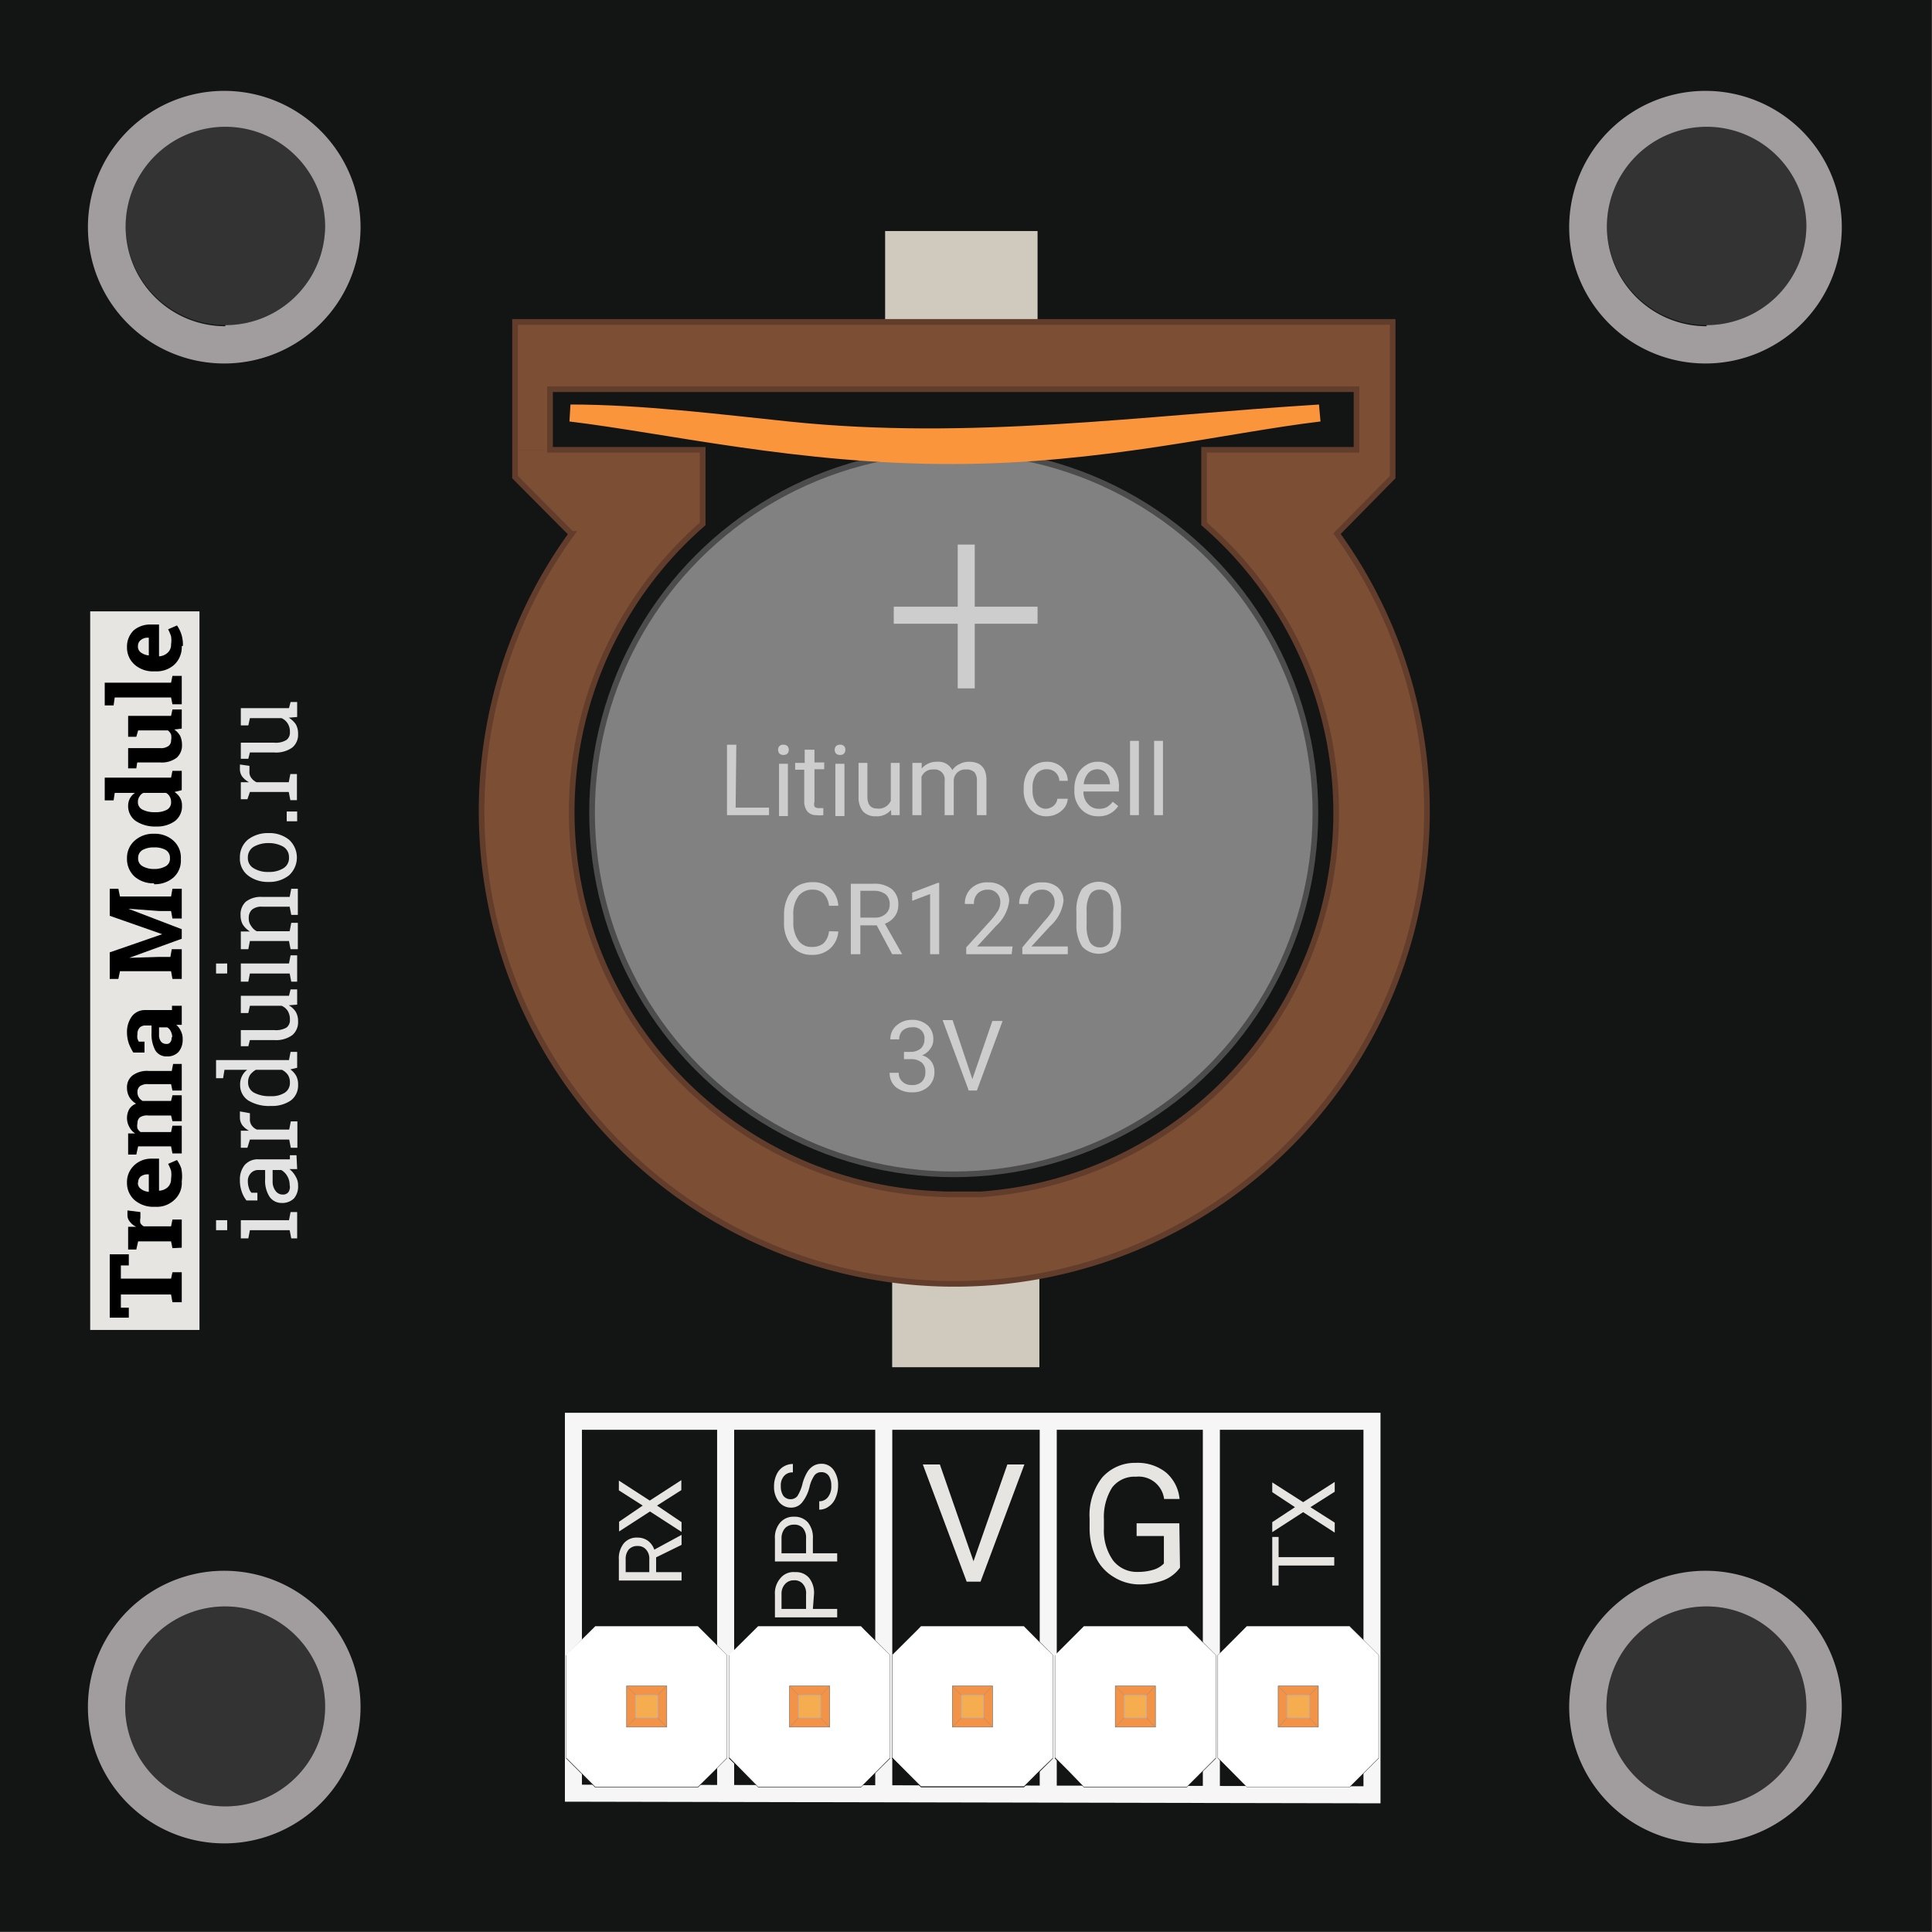 <svg id="Макет_TREMA" data-name="Макет TREMA" xmlns="http://www.w3.org/2000/svg" viewBox="0 0 85.04 85.04"><rect x="0" y="0" width="85.04" height="85.04" fill="#333333" stroke="none"/><defs><style>.cls-1{fill:#131414;}.cls-2{fill:#a19d9e;}.cls-16,.cls-3,.cls-5,.cls-8{fill:none;}.cls-3{stroke:#f6f6f7;}.cls-10,.cls-14,.cls-15,.cls-16,.cls-3,.cls-5,.cls-8,.cls-9{stroke-miterlimit:10;}.cls-10,.cls-3,.cls-5{stroke-width:0.75px;}.cls-4{fill:#e6e5e1;}.cls-5{stroke:#cdcdcd;}.cls-6{fill:#d0c9bd;}.cls-7{fill:#7c4f35;}.cls-8{stroke:#633d2b;}.cls-8,.cls-9{stroke-width:0.25px;}.cls-9{fill:#818181;stroke:#4c4c4c;}.cls-10{fill:#fa953c;stroke:#fa953c;}.cls-11{fill:#cdcdcd;}.cls-12{fill:#fff;}.cls-13{fill:#010101;}.cls-14{fill:#f29348;stroke:#656565;stroke-width:0.02px;}.cls-15{fill:#f6ad4f;stroke:#b4b3b3;stroke-width:0.03px;}.cls-16{stroke:#828281;stroke-width:0.01px;}.cls-17{fill:#e3e3e3;}</style></defs><g id="Креп._отверстия" data-name="Креп. отверстия"><path class="cls-1" d="M0,0V85H85V0ZM9.92,79.51a4.4,4.4,0,1,1,4.39-4.39A4.39,4.39,0,0,1,9.92,79.51Zm0-65.2a4.39,4.39,0,1,1,4.39-4.39A4.38,4.38,0,0,1,9.92,14.31Zm65.2,65.2a4.4,4.4,0,1,1,4.39-4.39A4.4,4.4,0,0,1,75.12,79.51Zm0-65.2a4.39,4.39,0,1,1,4.39-4.39A4.39,4.39,0,0,1,75.12,14.31Z"/></g><g id="Резистор"><path class="cls-2" d="M9.92,4a6,6,0,1,0,5.95,6A6,6,0,0,0,9.92,4Zm0,10.36a4.39,4.39,0,1,1,4.39-4.39A4.38,4.38,0,0,1,9.92,14.31Z"/><path class="cls-2" d="M75.12,4a6,6,0,1,0,5.95,6A6,6,0,0,0,75.12,4Zm0,10.36a4.39,4.39,0,1,1,4.39-4.39A4.39,4.39,0,0,1,75.12,14.31Z"/><path class="cls-2" d="M9.92,69.14a6,6,0,1,0,5.95,6A6,6,0,0,0,9.92,69.14Zm0,10.37a4.4,4.4,0,1,1,4.39-4.39A4.38,4.38,0,0,1,9.92,79.51Z"/><path class="cls-2" d="M75.12,69.14a6,6,0,1,0,5.95,6A6,6,0,0,0,75.12,69.14Zm0,10.37a4.4,4.4,0,1,1,4.39-4.39A4.39,4.39,0,0,1,75.12,79.51Z"/><path class="cls-3" d="M25.47,78.93h-.23l0-16.31v-.06h.09l35,0h.06l0,16V79h-.15Z"/><path class="cls-4" d="M51.94,69a1.6,1.6,0,0,1-.73.56,3.15,3.15,0,0,1-1.11.18A2.14,2.14,0,0,1,49,69.4a2,2,0,0,1-.76-.84,3,3,0,0,1-.28-1.27v-.45a2.69,2.69,0,0,1,.55-1.8A1.92,1.92,0,0,1,50,64.39a2,2,0,0,1,1.32.42,1.75,1.75,0,0,1,.6,1.17h-.68A1.13,1.13,0,0,0,50,65a1.23,1.23,0,0,0-1.05.48,2.43,2.43,0,0,0-.36,1.39v.42a2.27,2.27,0,0,0,.4,1.39,1.32,1.32,0,0,0,1.09.51,2.26,2.26,0,0,0,.67-.09,1.05,1.05,0,0,0,.48-.28V67.61h-1.2v-.56h1.88Z"/><path class="cls-4" d="M42.85,68.72l1.49-4.26h.75l-1.93,5.16h-.61l-1.93-5.16h.75Z"/><line class="cls-3" x1="46.14" y1="62.62" x2="46.14" y2="78.95"/><line class="cls-3" x1="53.32" y1="62.62" x2="53.32" y2="78.95"/><line class="cls-3" x1="38.9" y1="62.6" x2="38.9" y2="78.93"/><line class="cls-3" x1="31.94" y1="62.6" x2="31.94" y2="78.93"/><path class="cls-4" d="M28.88,68.55v.65H30v.37H27.24v-.92a1.05,1.05,0,0,1,.22-.72.74.74,0,0,1,.61-.25.77.77,0,0,1,.45.14.82.82,0,0,1,.28.39L30,67.56h0V68Zm-.3.65v-.56a.59.59,0,0,0-.14-.43.46.46,0,0,0-.37-.16.5.5,0,0,0-.39.15.64.64,0,0,0-.14.44v.56Z"/><path class="cls-4" d="M28.29,66.27l-1.05-.67v-.43l1.36.88,1.39-.9v.44l-1.07.68L30,67v.43l-1.39-.9-1.36.88v-.43Z"/><path class="cls-4" d="M56.28,67.65v.89h2.45v.37H56.28v.88H56V67.65Z"/><path class="cls-4" d="M57,66.34,56,65.68v-.43l1.36.87,1.39-.89v.43l-1.07.68,1.07.68v.44l-1.39-.9L56,67.44V67Z"/><path class="cls-4" d="M35.78,70.82h1.07v.37H34.11v-1a1,1,0,0,1,.23-.71A.74.74,0,0,1,35,69.2a.75.75,0,0,1,.61.25,1.05,1.05,0,0,1,.22.72Zm-.3,0v-.65a.61.61,0,0,0-.14-.45.47.47,0,0,0-.39-.16.5.5,0,0,0-.39.16.62.62,0,0,0-.16.43v.67Z"/><path class="cls-4" d="M35.78,68.37h1.07v.36H34.11v-1a1,1,0,0,1,.23-.71.77.77,0,0,1,.61-.26.78.78,0,0,1,.61.25,1.05,1.05,0,0,1,.22.72Zm-.3,0v-.66a.64.64,0,0,0-.14-.45.5.5,0,0,0-.39-.15.53.53,0,0,0-.39.15.66.66,0,0,0-.16.43v.68Z"/><path class="cls-4" d="M35.63,65.46a1.72,1.72,0,0,1-.33.68.61.61,0,0,1-.48.22.67.67,0,0,1-.54-.26,1.06,1.06,0,0,1-.21-.68,1.19,1.19,0,0,1,.11-.51.78.78,0,0,1,.72-.47v.37a.48.48,0,0,0-.39.16.61.61,0,0,0-.14.45.72.72,0,0,0,.11.42.4.4,0,0,0,.33.15.38.38,0,0,0,.29-.14,1.81,1.81,0,0,0,.21-.49,2,2,0,0,1,.21-.54.85.85,0,0,1,.27-.29.69.69,0,0,1,.36-.1.64.64,0,0,1,.54.27,1.14,1.14,0,0,1,.2.7,1.32,1.32,0,0,1-.11.53.83.83,0,0,1-.3.38.68.68,0,0,1-.42.14v-.37a.47.47,0,0,0,.39-.19.75.75,0,0,0,.14-.49.77.77,0,0,0-.11-.44.38.38,0,0,0-.32-.16.37.37,0,0,0-.31.14A1.53,1.53,0,0,0,35.63,65.46Z"/><line class="cls-5" x1="42.53" y1="30.25" x2="42.53" y2="23.92"/><rect class="cls-6" x="39.27" y="56.11" width="6.48" height="4.07"/><rect class="cls-6" x="38.96" y="10.17" width="6.71" height="4.98"/><path class="cls-7" d="M24.21,17.13V19.8H22.67V14.17H61.3v3H24.21Z"/><path class="cls-7" d="M41.72,52.57c.49,0,1,0,1.48,0A16.83,16.83,0,0,0,53,23.06V19.8h6.71V17.13H61.3V21l-2.49,2.5a20.81,20.81,0,0,1-15,32.94,21.1,21.1,0,0,1-2.51.07,20.8,20.8,0,0,1-16.18-33S22.67,21,22.67,21V19.8h8.26v3.26A16.83,16.83,0,0,0,41.72,52.57Z"/><path class="cls-8" d="M22.67,19.8V21s2.45,2.47,2.49,2.5a20.8,20.8,0,0,0,16.18,33,21.1,21.1,0,0,0,2.51-.07,20.81,20.81,0,0,0,15-32.94L61.3,21V14.17H22.67Z"/><path class="cls-8" d="M30.93,19.8v3.26A16.83,16.83,0,0,0,41.72,52.57c.49,0,1,0,1.48,0A16.83,16.83,0,0,0,53,23.06V19.8h6.71V17.13H24.21V19.8Z"/><circle class="cls-9" cx="41.98" cy="35.77" r="15.92"/><path class="cls-10" d="M25.11,18.18c3.11,0,6.53.43,9.61.75,8,.83,15.51-.26,23.36-.75-4.2.5-9.62,1.86-16.1,1.87C35.23,20.07,29.42,18.7,25.11,18.18Z"/><path class="cls-11" d="M32.38,35.55h1.47v.33H32v-3.1h.41Z"/><path class="cls-11" d="M34.25,33a.21.21,0,0,1,.24-.22.24.24,0,0,1,.17.06.25.25,0,0,1,.06.16.25.25,0,0,1-.06.17.24.24,0,0,1-.17.06.24.24,0,0,1-.18-.06A.25.25,0,0,1,34.25,33Zm.43,2.92h-.39v-2.3h.39Z"/><path class="cls-11" d="M35.85,33v.56h.43v.3h-.43v1.43a.36.36,0,0,0,0,.21.24.24,0,0,0,.2.07l.19,0v.31a1.17,1.17,0,0,1-.3,0,.51.51,0,0,1-.4-.16.7.7,0,0,1-.14-.46V33.88H35v-.3h.42V33Z"/><path class="cls-11" d="M36.74,33a.25.25,0,0,1,.06-.16.24.24,0,0,1,.17-.06.21.21,0,0,1,.24.22.25.25,0,0,1-.06.17.24.24,0,0,1-.18.06.24.24,0,0,1-.17-.06A.25.25,0,0,1,36.74,33Zm.43,2.92h-.4v-2.3h.4Z"/><path class="cls-11" d="M39.22,35.65a.81.81,0,0,1-.67.28.74.74,0,0,1-.57-.22,1,1,0,0,1-.19-.63v-1.5h.39v1.49c0,.35.15.52.43.52a.58.58,0,0,0,.6-.34V33.58h.39v2.3h-.37Z"/><path class="cls-11" d="M40.57,33.58v.25a.86.86,0,0,1,.69-.3.68.68,0,0,1,.66.37.7.7,0,0,1,.3-.26.86.86,0,0,1,.43-.11c.51,0,.77.27.77.81v1.54H43V34.36a.56.56,0,0,0-.11-.37.51.51,0,0,0-.38-.12.5.5,0,0,0-.53.48v1.53h-.4V34.37a.44.44,0,0,0-.49-.5.52.52,0,0,0-.53.33v1.68h-.4v-2.3Z"/><path class="cls-11" d="M46,35.6a.56.56,0,0,0,.36-.12.46.46,0,0,0,.18-.32H47a.75.75,0,0,1-.13.37,1,1,0,0,1-.34.29,1,1,0,0,1-.44.11.94.94,0,0,1-.75-.32,1.24,1.24,0,0,1-.28-.86v-.06a1.4,1.4,0,0,1,.12-.6.9.9,0,0,1,.36-.41,1,1,0,0,1,.54-.15.92.92,0,0,1,.65.24.81.81,0,0,1,.27.6h-.37a.53.53,0,0,0-.55-.51.55.55,0,0,0-.46.21,1,1,0,0,0-.17.63v.07a1,1,0,0,0,.17.62A.55.55,0,0,0,46,35.6Z"/><path class="cls-11" d="M48.35,35.93a1,1,0,0,1-.76-.31,1.14,1.14,0,0,1-.3-.83v-.07a1.48,1.48,0,0,1,.13-.61,1,1,0,0,1,.37-.42.88.88,0,0,1,.51-.16.87.87,0,0,1,.7.3,1.27,1.27,0,0,1,.25.85v.16H47.69a.77.77,0,0,0,.2.55.61.61,0,0,0,.48.21.68.68,0,0,0,.36-.08.9.9,0,0,0,.25-.23l.24.19A1,1,0,0,1,48.35,35.93Zm-.05-2.07a.54.54,0,0,0-.4.17.88.88,0,0,0-.2.49h1.16v0a.8.8,0,0,0-.17-.47A.47.47,0,0,0,48.3,33.86Z"/><path class="cls-11" d="M50.13,35.88h-.39V32.61h.39Z"/><path class="cls-11" d="M51.19,35.88H50.8V32.61h.39Z"/><path class="cls-11" d="M36.9,41a1.13,1.13,0,0,1-.37.76,1.17,1.17,0,0,1-.81.27,1.1,1.1,0,0,1-.88-.4,1.57,1.57,0,0,1-.33-1.05v-.3a1.81,1.81,0,0,1,.15-.76A1.22,1.22,0,0,1,35.1,39a1.3,1.3,0,0,1,.66-.17,1.13,1.13,0,0,1,.79.27,1.16,1.16,0,0,1,.35.77h-.41a.91.91,0,0,0-.24-.54.68.68,0,0,0-.49-.17.75.75,0,0,0-.62.29,1.34,1.34,0,0,0-.22.83v.3a1.36,1.36,0,0,0,.21.8.68.68,0,0,0,.59.3.79.79,0,0,0,.52-.15.86.86,0,0,0,.25-.54Z"/><path class="cls-11" d="M38.59,40.73h-.72V42h-.42v-3.1h1a1.22,1.22,0,0,1,.81.24.85.85,0,0,1,.28.69.82.82,0,0,1-.16.51.94.94,0,0,1-.43.32L39.71,42v0h-.44Zm-.72-.34h.62a.69.69,0,0,0,.49-.16.52.52,0,0,0,.18-.42.57.57,0,0,0-.17-.44.81.81,0,0,0-.5-.16h-.62Z"/><path class="cls-11" d="M41.34,42h-.4V39.35l-.79.3v-.36l1.13-.43h.06Z"/><path class="cls-11" d="M44.53,42h-2V41.7l1.08-1.19a3.29,3.29,0,0,0,.33-.44.76.76,0,0,0,.09-.35.54.54,0,0,0-.15-.4.5.5,0,0,0-.39-.16.62.62,0,0,0-.46.17.63.63,0,0,0-.16.46h-.4a.9.9,0,0,1,.28-.69,1,1,0,0,1,.74-.26,1,1,0,0,1,.68.22.79.79,0,0,1,.25.61,1.77,1.77,0,0,1-.58,1.09l-.83.9h1.56Z"/><path class="cls-11" d="M47,42h-2V41.7L46,40.51a2.59,2.59,0,0,0,.33-.44.76.76,0,0,0,.09-.35.54.54,0,0,0-.15-.4.5.5,0,0,0-.39-.16.62.62,0,0,0-.46.17.63.63,0,0,0-.16.46h-.4a.94.94,0,0,1,.28-.69,1,1,0,0,1,.74-.26,1,1,0,0,1,.68.22.79.79,0,0,1,.25.61,1.77,1.77,0,0,1-.58,1.09l-.83.9H47Z"/><path class="cls-11" d="M49.34,40.66a1.8,1.8,0,0,1-.24,1,1,1,0,0,1-1.47,0,1.75,1.75,0,0,1-.25-1v-.52a1.74,1.74,0,0,1,.24-1,1,1,0,0,1,1.48,0,1.71,1.71,0,0,1,.24,1ZM49,40.12a1.49,1.49,0,0,0-.14-.73.51.51,0,0,0-.45-.23.48.48,0,0,0-.44.23,1.39,1.39,0,0,0-.14.7v.63a1.54,1.54,0,0,0,.14.74.49.49,0,0,0,.44.24.48.48,0,0,0,.44-.22,1.53,1.53,0,0,0,.15-.71Z"/><path class="cls-11" d="M39.79,46.3h.3a.69.69,0,0,0,.44-.15.52.52,0,0,0,.16-.39.48.48,0,0,0-.55-.54.6.6,0,0,0-.41.14.53.53,0,0,0-.15.39h-.39a.78.78,0,0,1,.27-.61,1,1,0,0,1,.68-.25,1,1,0,0,1,.69.24.81.81,0,0,1,.25.64.63.63,0,0,1-.13.39.79.79,0,0,1-.36.29.76.76,0,0,1,.4.27.73.73,0,0,1,.14.45.85.85,0,0,1-.28.67,1,1,0,0,1-.71.24,1.1,1.1,0,0,1-.71-.23.8.8,0,0,1-.27-.63h.4a.48.48,0,0,0,.16.39.57.57,0,0,0,.42.15.6.6,0,0,0,.44-.15.58.58,0,0,0,.15-.43.5.5,0,0,0-.16-.41.71.71,0,0,0-.48-.15h-.3Z"/><path class="cls-11" d="M42.8,47.5l.88-2.56h.45L43,48h-.36l-1.15-3.1h.44Z"/><line class="cls-5" x1="39.34" y1="27.08" x2="45.67" y2="27.08"/><line class="cls-5" x1="42.53" y1="23.97" x2="42.53" y2="30.3"/><polygon class="cls-12" points="33.37 78.66 32.09 77.38 32.09 72.85 33.37 71.58 37.9 71.58 39.17 72.85 39.17 77.39 37.9 78.66 33.37 78.66"/><path class="cls-13" d="M37.9,71.58l.16.17,1.11,1.1v4.53L37.9,78.65H33.37L32.73,78l-.63-.64V72.85l.46-.46.81-.81H37.9m0,0H33.37l-1.28,1.28v4.54l1.28,1.27H37.9l1.28-1.27V72.85L37.9,71.57Z"/><rect class="cls-14" x="34.75" y="74.21" width="1.77" height="1.81"/><rect class="cls-15" x="35.15" y="74.62" width="0.97" height="0.99"/><line class="cls-16" x1="34.75" y1="74.21" x2="35.15" y2="74.62"/><line class="cls-16" x1="36.12" y1="74.62" x2="36.52" y2="74.21"/><line class="cls-16" x1="36.12" y1="75.61" x2="36.52" y2="76.03"/><line class="cls-16" x1="35.15" y1="75.61" x2="34.75" y2="76.03"/><polygon class="cls-12" points="26.19 78.66 24.92 77.38 24.92 72.85 26.2 71.58 30.73 71.58 32 72.85 32 77.39 30.73 78.66 26.19 78.66"/><path class="cls-13" d="M30.72,71.58l.64.64.63.63v4.53l-.63.64-.64.63H26.2l-1.27-1.27V72.85l1.1-1.1.17-.17h4.52m0,0H26.19l-1.27,1.28v4.54l1.27,1.27h4.54L32,77.39V72.85l-1.27-1.28Z"/><rect class="cls-14" x="27.58" y="74.21" width="1.77" height="1.81"/><rect class="cls-15" x="27.98" y="74.62" width="0.97" height="0.99"/><line class="cls-16" x1="27.58" y1="74.21" x2="27.98" y2="74.62"/><line class="cls-16" x1="28.94" y1="74.62" x2="29.35" y2="74.21"/><line class="cls-16" x1="28.94" y1="75.61" x2="29.35" y2="76.02"/><line class="cls-16" x1="27.98" y1="75.61" x2="27.58" y2="76.02"/><polygon class="cls-12" points="47.71 78.66 46.44 77.38 46.44 72.85 47.71 71.58 52.24 71.58 53.5 72.84 53.52 77.39 52.24 78.66 47.71 78.66"/><path class="cls-13" d="M52.24,71.58l.16.17,1.11,1.1v4.53l-1.27,1.27H47.71L47.08,78l-.64-.64V72.85l.46-.46.81-.81h4.53m0,0H47.71l-1.28,1.28v4.54l1.28,1.27h4.53l1.28-1.27V72.85l-1.28-1.28Z"/><rect class="cls-14" x="49.09" y="74.21" width="1.77" height="1.81"/><rect class="cls-15" x="49.49" y="74.62" width="0.97" height="0.99"/><line class="cls-16" x1="49.09" y1="74.21" x2="49.49" y2="74.62"/><line class="cls-16" x1="50.46" y1="74.62" x2="50.86" y2="74.21"/><line class="cls-16" x1="50.46" y1="75.61" x2="50.86" y2="76.03"/><line class="cls-16" x1="49.49" y1="75.61" x2="49.09" y2="76.03"/><polygon class="cls-12" points="40.54 78.66 39.27 77.38 39.27 72.85 40.54 71.58 45.07 71.58 46.34 72.85 46.34 77.39 45.07 78.66 40.54 78.66"/><path class="cls-13" d="M45.07,71.58l.63.64.64.63v4.53L45.7,78l-.63.63H40.54l-1.27-1.27V72.85l1.11-1.1.16-.17h4.53m0,0H40.54l-1.28,1.28v4.54l1.28,1.27h4.53l1.28-1.27V72.85l-1.28-1.28Z"/><rect class="cls-14" x="41.92" y="74.21" width="1.77" height="1.81"/><rect class="cls-15" x="42.32" y="74.62" width="0.97" height="0.99"/><line class="cls-16" x1="41.92" y1="74.21" x2="42.32" y2="74.62"/><line class="cls-16" x1="43.29" y1="74.62" x2="43.69" y2="74.21"/><line class="cls-16" x1="43.29" y1="75.61" x2="43.69" y2="76.02"/><line class="cls-16" x1="42.32" y1="75.61" x2="41.92" y2="76.02"/><polygon class="cls-12" points="54.88 78.66 53.61 77.38 53.61 72.85 54.88 71.58 59.41 71.58 60.69 72.85 60.69 77.39 59.41 78.66 54.88 78.66"/><path class="cls-13" d="M59.41,71.59l.81.8.46.46v4.53l-1.27,1.27H54.88l-1.27-1.27V72.85l1.11-1.1.16-.16h4.53m0,0H54.88L53.6,72.85v4.54l1.28,1.27h4.54l1.27-1.27V72.85l-1.27-1.27Z"/><rect class="cls-14" x="56.26" y="74.21" width="1.77" height="1.81"/><rect class="cls-15" x="56.66" y="74.62" width="0.97" height="0.99"/><line class="cls-16" x1="56.26" y1="74.21" x2="56.66" y2="74.62"/><line class="cls-16" x1="57.63" y1="74.62" x2="58.03" y2="74.21"/><line class="cls-16" x1="57.63" y1="75.61" x2="58.03" y2="76.03"/><line class="cls-16" x1="56.66" y1="75.61" x2="56.26" y2="76.03"/><rect class="cls-4" x="-9.44" y="40.32" width="31.63" height="4.81" transform="translate(-36.35 49.1) rotate(-90)"/><path d="M4.83,55.21h.84v.49l-.35,0v.58H7.53L7.59,56H8v1.32H7.59l-.06-.34H5.32v.58l.35,0V58H4.83Z"/><path d="M7.59,54.94l-.06-.3H6.08L6,55H5.64V54L6,54a.71.71,0,0,1-.28-.22.44.44,0,0,1-.11-.3s0-.07,0-.1,0-.07,0-.1l.57.07v.26a.52.52,0,0,0,0,.23.4.4,0,0,0,.15.14H7.53l.06-.3H8v1.24Z"/><path d="M8,52a1,1,0,0,1-.32.81,1.12,1.12,0,0,1-.82.31H6.78a1.27,1.27,0,0,1-.85-.29,1,1,0,0,1-.34-.77,1,1,0,0,1,.29-.74A1.08,1.08,0,0,1,6.65,51H7v1.41H7a.59.59,0,0,0,.38-.15.49.49,0,0,0,.15-.38,1.2,1.2,0,0,0,0-.35,1.82,1.82,0,0,0-.13-.3l.39-.17a1.58,1.58,0,0,1,.19.37A1.72,1.72,0,0,1,8,52Zm-1.93.06a.31.31,0,0,0,.13.27.64.64,0,0,0,.35.13h0v-.77H6.52a.53.53,0,0,0-.32.09A.34.34,0,0,0,6.08,52.05Z"/><path d="M6,50.82H5.64v-.93l.31,0a.72.72,0,0,1-.26-.29.81.81,0,0,1,0-.78.6.6,0,0,1,.3-.24.86.86,0,0,1-.29-.28.81.81,0,0,1-.11-.41.66.66,0,0,1,.24-.55,1.08,1.08,0,0,1,.73-.2h1l.06-.31H8V48H7.59l-.06-.28h-1a.57.57,0,0,0-.37.09.32.32,0,0,0-.11.26.41.41,0,0,0,.06.23.44.44,0,0,0,.17.16H7.53l.06-.25H8v1.14H7.59l-.06-.25h-1a.58.58,0,0,0-.37.08.33.33,0,0,0-.11.26.56.56,0,0,0,0,.23.43.43,0,0,0,.14.16H7.53l.06-.28H8v1.22H7.59l-.06-.31H6.08Z"/><path d="M8,45.11l-.12,0-.12,0a.79.79,0,0,1,.2.27.75.75,0,0,1,.08.37.81.81,0,0,1-.18.55.66.66,0,0,1-.51.2.57.57,0,0,1-.51-.26,1.5,1.5,0,0,1-.17-.78v-.32H6.41a.34.34,0,0,0-.26.09.39.39,0,0,0-.1.29.6.6,0,0,0,0,.2.81.81,0,0,0,.06.13l.25,0v.48H5.87a2.13,2.13,0,0,1-.2-.4,1.53,1.53,0,0,1-.08-.49,1.16,1.16,0,0,1,.22-.71.72.72,0,0,1,.6-.27H7.57l0-.19H8Zm-.42.55a.55.55,0,0,0-.06-.26.4.4,0,0,0-.16-.18H7v.32a.46.46,0,0,0,.09.31.29.29,0,0,0,.23.1.19.19,0,0,0,.18-.08A.28.28,0,0,0,7.55,45.66Z"/><path d="M5.65,40h0L8,40.9v.42l-2.31.84v0L7,42.12h.5l.06-.34H8v1.31H7.59l-.06-.34H5.28l-.07.34H4.83V41.92l2.31-.8v0l-2.31-.81V39.12h.38l.07.34H7.53l.06-.34H8v1.31H7.59l-.06-.33H7Z"/><path d="M6.78,38.88a1.25,1.25,0,0,1-.85-.29,1.05,1.05,0,0,1-.34-.82A1,1,0,0,1,5.93,37a1.21,1.21,0,0,1,.85-.3h0a1.21,1.21,0,0,1,.85.3,1,1,0,0,1,.33.81,1,1,0,0,1-.33.82,1.25,1.25,0,0,1-.85.29Zm0-.63a1,1,0,0,0,.51-.12.37.37,0,0,0,.19-.36.39.39,0,0,0-.19-.36,1,1,0,0,0-.51-.11h0a1,1,0,0,0-.5.11.4.4,0,0,0-.2.36.38.38,0,0,0,.2.36,1,1,0,0,0,.5.12Z"/><path d="M7.68,34.86a.77.77,0,0,1,.25.26.66.66,0,0,1,.08.34.81.81,0,0,1-.31.68,1.34,1.34,0,0,1-.83.24h0a1.53,1.53,0,0,1-.89-.24.8.8,0,0,1-.34-.68.69.69,0,0,1,.08-.32.71.71,0,0,1,.22-.24H5.05L5,35.23H4.61v-1H7.53l.06-.3H8v.85Zm-.81.89a1,1,0,0,0,.48-.11.36.36,0,0,0,.18-.34.48.48,0,0,0-.06-.24.41.41,0,0,0-.16-.16h-1a.38.38,0,0,0-.17.16.4.4,0,0,0-.07.24.36.36,0,0,0,.21.34,1.13,1.13,0,0,0,.53.11Z"/><path d="M7.67,32.11a.86.86,0,0,1,.26.28.92.92,0,0,1,.08.38.72.72,0,0,1-.23.58,1.09,1.09,0,0,1-.74.21h-1L6,33.82H5.64v-.89H7.05a.56.56,0,0,0,.36-.09.29.29,0,0,0,.12-.25.67.67,0,0,0,0-.26.44.44,0,0,0-.14-.18H6.08L6,32.43H5.64v-.92H7.53l.06-.28H8v.84Z"/><path d="M5,31.05H4.61v-1H7.53l.06-.3H8V31H7.59l-.06-.3H5.05Z"/><path d="M8,28.44a1.06,1.06,0,0,1-.32.81,1.15,1.15,0,0,1-.82.3H6.78a1.22,1.22,0,0,1-.85-.29,1,1,0,0,1-.34-.77,1,1,0,0,1,.29-.74,1.12,1.12,0,0,1,.77-.26H7v1.4H7a.6.6,0,0,0,.38-.16.47.47,0,0,0,.15-.37,1.16,1.16,0,0,0,0-.35,1.89,1.89,0,0,0-.13-.31l.39-.17a1.45,1.45,0,0,1,.26.9Zm-1.93,0a.33.33,0,0,0,.13.28.73.73,0,0,0,.35.13h0v-.78H6.52a.47.47,0,0,0-.32.1A.32.32,0,0,0,6.08,28.49Z"/><path class="cls-17" d="M10,53.71v.44H9.51v-.44Zm2.82.8-.07-.36H11l-.07.36H10.6v-.8h2.12l.07-.36h.29v1.16Z"/><path class="cls-17" d="M13.08,51.46l-.18,0h-.16a1,1,0,0,1,.27.32.71.71,0,0,1,.11.4.81.81,0,0,1-.18.57.73.73,0,0,1-.54.2.64.64,0,0,1-.54-.28,1.3,1.3,0,0,1-.19-.76V51.5h-.29a.44.44,0,0,0-.34.14.49.49,0,0,0-.13.37.88.88,0,0,0,.05.29.43.43,0,0,0,.11.2l.26,0v.34h-.48a1.22,1.22,0,0,1-.21-.39,1.44,1.44,0,0,1-.08-.51,1,1,0,0,1,.21-.66.76.76,0,0,1,.62-.25h1.37l0-.18h.29Zm-.33.7a.77.77,0,0,0-.11-.4.72.72,0,0,0-.26-.26H12V52a.66.66,0,0,0,.13.42.38.38,0,0,0,.31.16.3.3,0,0,0,.25-.1A.4.4,0,0,0,12.75,52.16Z"/><path class="cls-17" d="M10.89,50.52H10.6v-.75l.36,0a.93.93,0,0,1-.3-.25.6.6,0,0,1-.1-.35V49l0-.08L11,49v.25a.45.45,0,0,0,.08.29.52.52,0,0,0,.23.18h1.42l.07-.36h.29v1.16h-.29l-.07-.36H11Z"/><path class="cls-17" d="M12.78,47.07a.89.89,0,0,1,.26.29.8.8,0,0,1,.08.39.82.82,0,0,1-.32.69,1.45,1.45,0,0,1-.87.24h0a1.76,1.76,0,0,1-1-.24.8.8,0,0,1-.36-.69.79.79,0,0,1,.08-.38.77.77,0,0,1,.23-.28h-1l-.06.37H9.51v-.8h3.21l.07-.36h.29V47Zm-.85,1.18a1.07,1.07,0,0,0,.6-.15.51.51,0,0,0,.23-.46.58.58,0,0,0-.09-.33.71.71,0,0,0-.26-.22H11.26a.88.88,0,0,0-.25.22.58.58,0,0,0-.09.33.5.5,0,0,0,.27.46,1.43,1.43,0,0,0,.7.15Z"/><path class="cls-17" d="M12.71,44.25a.87.87,0,0,1,.31.29.8.8,0,0,1,.1.41.75.75,0,0,1-.25.61,1.22,1.22,0,0,1-.81.22H11l-.07.27H10.6v-.71h1.47a.91.91,0,0,0,.54-.11.4.4,0,0,0,.15-.35.69.69,0,0,0-.1-.39.59.59,0,0,0-.27-.22H11l-.07.32H10.6v-.76h2.12l.07-.28h.29v.67Z"/><path class="cls-17" d="M10,42.41v.44H9.51v-.44Zm2.82.8-.07-.36H11l-.07.36H10.6v-.8h2.12l.07-.36h.29v1.16Z"/><path class="cls-17" d="M12.79,41.78l-.07-.36H11l-.07.36H10.6V41L11,41a1,1,0,0,1-.31-.3.8.8,0,0,1-.1-.41.75.75,0,0,1,.23-.6,1.07,1.07,0,0,1,.72-.21h1.21l.07-.36h.29v1.15h-.29l-.07-.36h-1.2a.65.65,0,0,0-.46.13.49.49,0,0,0-.14.38.52.52,0,0,0,.1.33.64.64,0,0,0,.25.24h1.45l.07-.37h.29v1.16Z"/><path class="cls-17" d="M11.82,38.82a1.42,1.42,0,0,1-.91-.29.93.93,0,0,1-.35-.78,1,1,0,0,1,.35-.79,1.42,1.42,0,0,1,.91-.29h0a1.37,1.37,0,0,1,.9.29,1.06,1.06,0,0,1,0,1.57,1.39,1.39,0,0,1-.9.29Zm0-.44a1.18,1.18,0,0,0,.65-.16.52.52,0,0,0,.25-.48.53.53,0,0,0-.25-.47,1.28,1.28,0,0,0-.65-.16h0a1.28,1.28,0,0,0-.65.16.54.54,0,0,0-.26.48.51.51,0,0,0,.26.47,1.18,1.18,0,0,0,.65.16Z"/><path class="cls-17" d="M13.08,35.72v.43h-.46v-.43Z"/><path class="cls-17" d="M10.89,35.18H10.6v-.75l.36,0a.93.93,0,0,1-.3-.25.57.57,0,0,1-.1-.34v-.11a.31.31,0,0,0,0-.08l.42.06v.24a.43.43,0,0,0,.08.29.62.62,0,0,0,.23.19h1.42l.07-.36h.29v1.15h-.29l-.07-.36H11Z"/><path class="cls-17" d="M12.71,31.59a1,1,0,0,1,.31.29.82.82,0,0,1,.1.42.73.73,0,0,1-.25.6,1.22,1.22,0,0,1-.81.22H11l-.07.28H10.6v-.71h1.47a.89.89,0,0,0,.54-.12.4.4,0,0,0,.15-.35.65.65,0,0,0-.1-.38.61.61,0,0,0-.27-.23H11l-.07.32H10.6v-.76h2.12l.07-.27h.29v.66Z"/></g></svg>